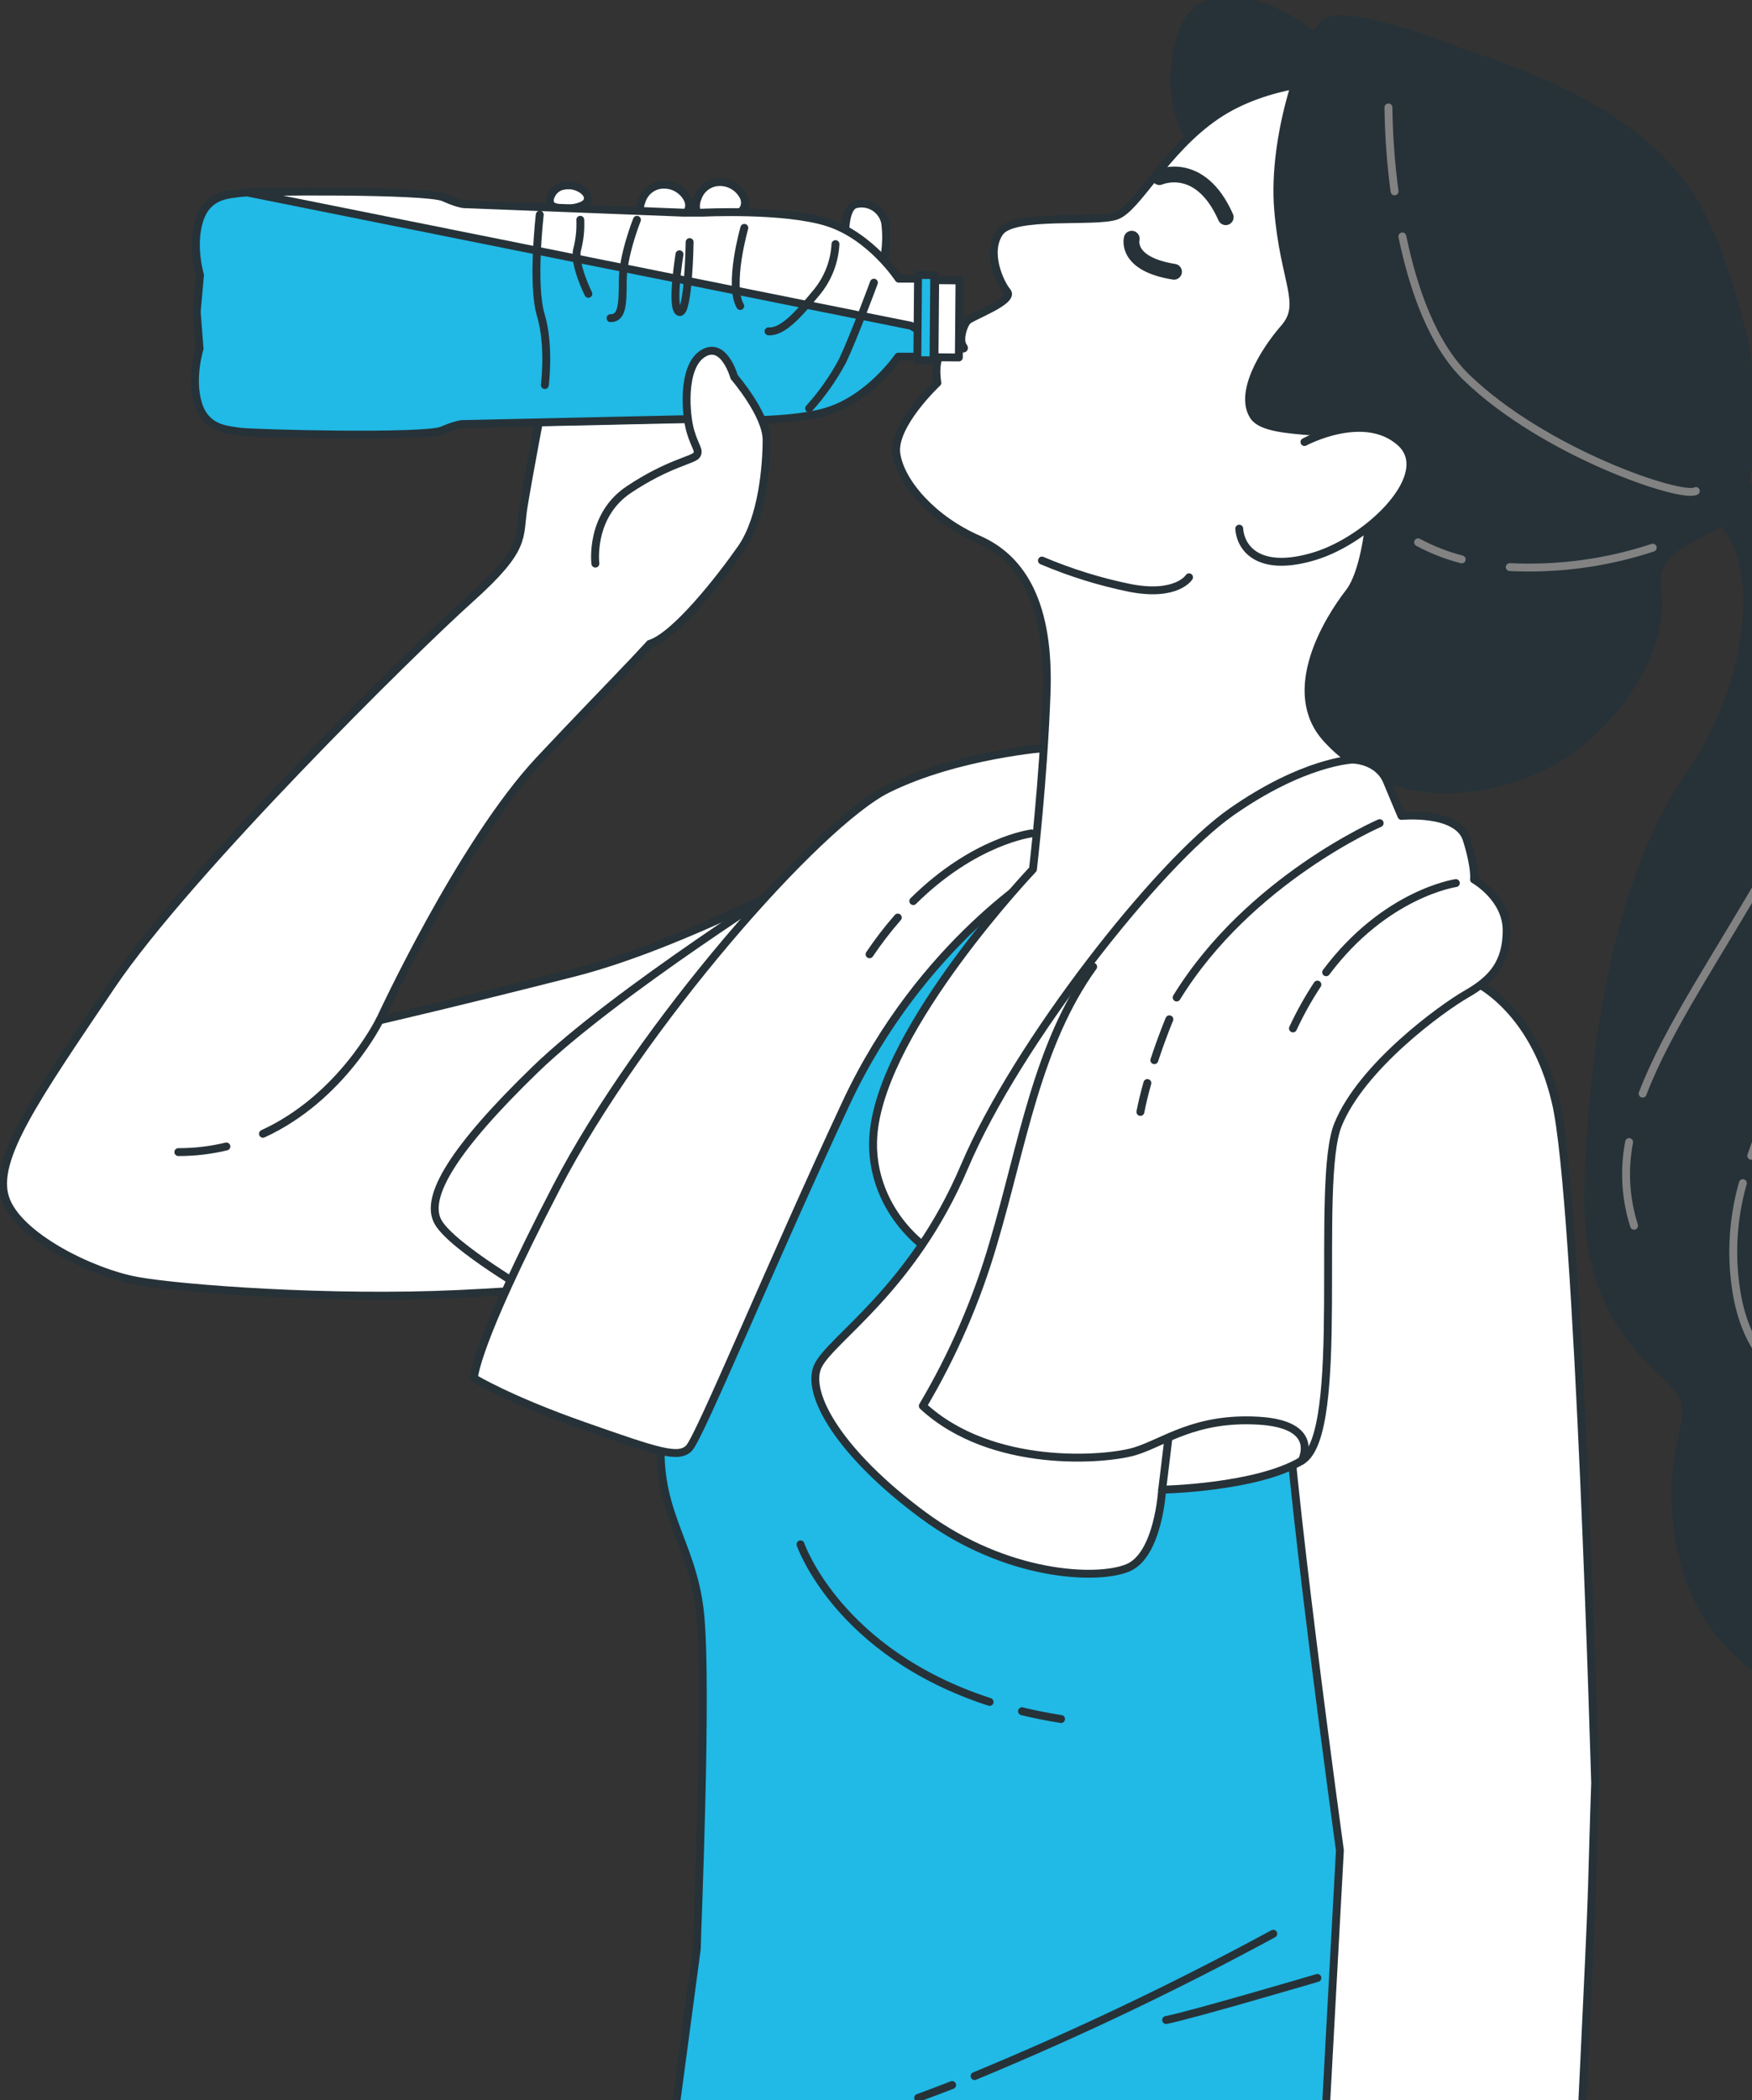 <svg width="222" height="266" viewBox="0 0 222 266" fill="none" xmlns="http://www.w3.org/2000/svg">
<rect x="0" y="0" width="222" height="266" fill="#333333" stroke="none"/>
<g clip-path="url(#clip0_136_583)">
<path d="M172.188 5.699C172.188 5.699 169.5 6.931 165.845 4.047C162.189 1.163 152.16 -3.668 149.658 4.605C147.157 12.879 150.619 18.655 153.314 20.19C156.009 21.725 164.265 19.035 166.573 15.763C168.881 12.491 175.65 8.009 172.188 5.699Z" fill="#263238" stroke="#263238" stroke-linecap="round" stroke-linejoin="round"/>
<path d="M180.524 282.612H83.504L88.291 246.822C88.291 245.155 89.716 213.155 88.678 204.022C87.64 194.888 82.66 191.151 83.907 180.559C85.154 169.968 107.544 131.564 107.544 131.564C107.544 131.564 115.638 116.832 123.104 110.8C130.57 104.767 137.199 103.116 142.388 103.116C147.577 103.116 180.098 121.182 183.033 128.036C185.968 134.89 174.514 238.688 174.514 238.688L180.524 282.612Z" fill="#21B9E5" stroke="#263238" stroke-linecap="round" stroke-linejoin="round"/>
<path d="M120.649 264.058C119.216 264.616 117.775 265.167 116.342 265.686" stroke="#263238" stroke-linecap="round" stroke-linejoin="round"/>
<path d="M161.34 244.899C149.047 251.566 136.413 257.583 123.491 262.926" stroke="#263238" stroke-linecap="round" stroke-linejoin="round"/>
<path d="M166.932 250.497C166.932 250.497 150.667 255.289 147.763 255.824" stroke="#263238" stroke-linecap="round" stroke-linejoin="round"/>
<path d="M129.501 216.722C131.05 217.102 132.715 217.435 134.45 217.707" stroke="#263238" stroke-linecap="round" stroke-linejoin="round"/>
<path d="M101.434 195.585C101.434 195.585 106.135 209.294 125.396 215.543" stroke="#263238" stroke-linecap="round" stroke-linejoin="round"/>
<path d="M199.684 282.612H167.156L169.782 234.33C169.782 234.33 162.734 183.257 162.943 173.705C163.152 164.152 163.563 140.279 171.648 131.145C179.734 122.011 186.363 124.089 186.363 124.089C186.363 124.089 194.248 127.191 197.152 139.659C200.056 152.126 202.124 225.817 202.124 225.817C202.124 225.817 201.923 231.632 201.714 239.316C201.512 246.155 200.01 276.146 199.684 282.612Z" fill="white" stroke="#263238" stroke-linecap="round" stroke-linejoin="round"/>
<path d="M68.782 50.825C68.782 50.825 66.985 60.207 66.342 64.185C65.699 68.162 66.853 69.325 59.542 75.877C52.231 82.429 23.745 110.559 14.119 124.826C4.492 139.093 -0.891 146.792 0.65 151.677C2.192 156.562 11.679 161.175 17.325 162.206C22.971 163.237 41.961 164.649 58.133 163.873C74.304 163.098 83.148 161.819 83.148 161.819L108.427 107.768C108.427 107.768 87.896 119.329 72.755 123.182C57.614 127.036 48.118 129.214 48.118 129.214C48.118 129.214 58.388 106.868 68.394 96.207C78.401 85.546 83.791 80.498 87.16 75.745C90.529 70.992 95.114 52.368 95.114 52.368L68.782 50.825Z" fill="white" stroke="#263238" stroke-linecap="round" stroke-linejoin="round"/>
<path d="M101.31 110.939C101.31 110.939 77.983 125.601 67.798 135.471C57.614 145.342 53.679 151.607 55.523 154.794C57.366 157.98 67.798 164.005 67.798 164.005C67.798 164.005 70.4 157.135 81.739 142.574C93.077 128.012 101.31 110.939 101.31 110.939Z" stroke="#263238" stroke-linecap="round" stroke-linejoin="round"/>
<path d="M132.738 94.703C132.738 94.703 121.369 95.54 112.509 99.898C103.649 104.255 81.08 130.021 70.547 150.296C60.014 170.572 60.053 174.542 60.053 174.542C60.053 174.542 64.398 177.217 73.924 180.567C83.45 183.916 85.96 184.746 87.299 183.412C88.639 182.079 97.662 160.151 107.196 139.728C116.73 119.305 132.405 110.094 132.405 110.094L132.738 94.703Z" fill="white" stroke="#263238" stroke-linecap="round" stroke-linejoin="round"/>
<path d="M113.763 116.204C112.472 117.676 111.277 119.23 110.185 120.856" stroke="#263238" stroke-linecap="round" stroke-linejoin="round"/>
<path d="M130.694 105.55C130.694 105.55 123.452 106.457 115.723 114.118" stroke="#263238" stroke-linecap="round" stroke-linejoin="round"/>
<path d="M169.325 10.188C169.325 10.188 160.682 10.188 154.145 14.616C147.608 19.043 144.146 26.355 141.459 27.316C138.771 28.277 128.386 26.928 126.659 29.433C124.931 31.937 126.659 35.783 127.619 36.938C128.579 38.094 123.197 40.04 122.624 40.59C122.05 41.141 121.47 43.095 122.043 43.862C122.616 44.63 120.889 43.475 119.549 44.436C118.209 45.398 118.774 48.483 118.774 48.483C118.774 48.483 113.012 53.864 113.585 57.524C114.158 61.184 118.232 65.797 123.963 68.302C129.695 70.806 133.002 76.753 132.614 87.732C132.227 98.712 130.887 110.094 130.887 110.094C130.887 110.094 112.052 129.912 110.704 143.388C109.357 156.864 125.884 167.781 137.997 157.391C150.11 147.001 163.95 117.948 167.985 112.366C172.02 106.783 168.364 89.469 178.936 79.459C189.508 69.449 201.783 53.678 201.009 42.133C200.234 30.588 191.428 11.917 169.325 10.188Z" fill="white" stroke="#263238" stroke-linecap="round" stroke-linejoin="round"/>
<path d="M143.403 30.231C143.403 30.231 142.543 33.434 148.762 34.418" stroke="#263238" stroke-width="2" stroke-linecap="round" stroke-linejoin="round"/>
<path d="M146.919 22.431C146.919 22.431 152.054 20.152 155.314 27.51" stroke="#263238" stroke-width="2" stroke-linecap="round" stroke-linejoin="round"/>
<path d="M150.667 73.109C150.667 73.109 149.119 75.613 143.171 74.458C139.349 73.68 135.615 72.518 132.026 70.992" stroke="#263238" stroke-linecap="round" stroke-linejoin="round"/>
<path d="M221.223 61.758C221.223 61.758 234.792 64.456 243.977 71.326C253.162 78.195 258.917 96.913 256.384 110.001C253.852 123.089 248.113 133.006 251.559 136.914C255.006 140.822 261.418 146.342 260.52 156.926C259.621 167.51 246.045 175.325 250.413 180.652C254.781 185.979 260.295 193.996 254.092 202.967C247.888 211.938 238.958 211.434 238.958 213.993C238.958 216.551 245.387 216.063 243.783 218.133C242.18 220.203 234.366 217.443 230.455 215.807C226.543 214.171 215.949 209.341 213.191 196.935C210.434 184.529 215.035 180.373 213.191 176.698C211.348 173.023 200.8 168.649 201.249 150.932C201.698 133.215 204.92 111.389 213.881 98.495C222.841 85.6 223.531 69.775 217.327 65.379C217.327 65.379 217.769 59.517 221.223 61.758Z" fill="#263238" stroke="#263238" stroke-linecap="round" stroke-linejoin="round"/>
<path d="M184.835 6.528C184.835 6.528 170.221 0.566 167.727 3.062C165.233 5.559 161.19 17.306 161.957 26.54C162.724 35.775 165.419 38.473 162.731 41.551C160.044 44.63 156.962 49.825 158.859 52.709C160.756 55.593 172.126 53.67 173.28 56.748C174.434 59.827 173.659 71.566 170.956 75.032C168.253 78.498 162.693 87.538 168.068 93.508C173.442 99.479 182.488 101.968 193.06 98.122C203.632 94.276 211.167 82.568 210.013 74.814C208.859 67.061 220.004 68.852 221.158 61.346C222.312 53.841 222.707 47.491 219.238 36.713C215.768 25.936 212.43 15.36 184.835 6.528Z" fill="#263238" stroke="#263238" stroke-linecap="round" stroke-linejoin="round"/>
<path d="M220.843 149.839C219.483 154.603 219.257 159.619 220.185 164.486C224.452 185.335 249.398 173.705 242.219 164.486C235.039 155.267 229.579 163.113 229.579 163.113" stroke="#828282" stroke-linecap="round" stroke-linejoin="round"/>
<path d="M238.958 90.71C239.467 94.306 239.53 97.953 239.144 101.565C237.464 118.375 226.698 132.339 221.904 146.373" stroke="#828282" stroke-linecap="round" stroke-linejoin="round"/>
<path d="M206.43 144.636C205.752 148.166 205.967 151.81 207.057 155.235" stroke="#828282" stroke-linecap="round" stroke-linejoin="round"/>
<path d="M224.112 72.442C224.112 72.442 235.047 90.578 224.112 109.737C217.645 121.065 211.325 130.16 208.142 138.503" stroke="#828282" stroke-linecap="round" stroke-linejoin="round"/>
<path d="M177.697 29.945C179.068 36.566 181.507 43.63 185.837 47.817C195.75 57.392 213.176 63.208 214.887 62.184" stroke="#828282" stroke-linecap="round" stroke-linejoin="round"/>
<path d="M175.931 13.608C175.977 17.163 176.235 20.713 176.706 24.238" stroke="#828282" stroke-linecap="round" stroke-linejoin="round"/>
<path d="M185.217 70.845C183.294 70.348 181.437 69.622 179.687 68.682" stroke="#828282" stroke-linecap="round" stroke-linejoin="round"/>
<path d="M209.42 69.364C203.583 71.288 197.442 72.121 191.304 71.822" stroke="#828282" stroke-linecap="round" stroke-linejoin="round"/>
<path d="M171.377 96.2C171.377 96.2 174.599 96.2 175.745 98.96C176.891 101.72 177.581 103.333 177.581 103.333C177.581 103.333 184.706 102.643 185.852 106.318C186.998 109.993 186.774 111.381 186.774 111.381C186.774 111.381 190.91 113.707 190.91 117.824C190.91 121.942 189.074 124.027 185.852 125.873C182.63 127.718 172.531 135.068 169.542 142.434C166.552 149.8 170.688 181.536 164.949 184.986C159.21 188.437 147.26 188.662 147.26 188.662C147.26 188.662 146.795 196.935 142.923 198.555C139.05 200.176 127.534 199.703 116.962 191.887C106.39 184.071 102.03 176.473 103.633 173.022C105.237 169.572 115.584 163.361 122.221 147.722C128.858 132.083 146.795 109.319 155.988 102.868C165.181 96.417 171.377 96.2 171.377 96.2Z" fill="white" stroke="#263238" stroke-linecap="round" stroke-linejoin="round"/>
<path d="M147.26 188.669L148.05 182.156" stroke="#263238" stroke-linecap="round" stroke-linejoin="round"/>
<path d="M174.823 104.248C174.823 104.248 158.288 111.381 149.095 126.33" stroke="#263238" stroke-linecap="round" stroke-linejoin="round"/>
<path d="M166.932 124.694C165.761 126.464 164.725 128.32 163.834 130.246" stroke="#263238" stroke-linecap="round" stroke-linejoin="round"/>
<path d="M184.474 111.838C184.474 111.838 175.536 113.118 168.039 123.135" stroke="#263238" stroke-linecap="round" stroke-linejoin="round"/>
<path d="M164.949 184.986C164.949 184.986 167.474 180.381 159.435 179.923C151.396 179.466 147.484 182.683 143.813 183.8C140.142 184.916 125.66 186.126 116.931 178.055C120.774 171.572 123.782 164.629 125.884 157.391C129.563 144.985 131.398 132.324 138.516 122.43" fill="white"/>
<path d="M164.949 184.986C164.949 184.986 167.474 180.381 159.435 179.923C151.396 179.466 147.484 182.683 143.813 183.8C140.142 184.916 125.66 186.126 116.931 178.055C120.774 171.572 123.782 164.629 125.884 157.391C129.563 144.985 131.398 132.324 138.516 122.43" stroke="#263238" stroke-linecap="round" stroke-linejoin="round"/>
<path d="M145.385 137.162C145.052 138.348 144.743 139.589 144.503 140.822" stroke="#263238" stroke-linecap="round" stroke-linejoin="round"/>
<path d="M148.174 129.09C148.174 129.09 147.252 131.277 146.268 134.27" stroke="#263238" stroke-linecap="round" stroke-linejoin="round"/>
<path d="M107.118 29.138C107.118 29.138 107.118 26.424 108.296 25.905C108.703 25.782 109.131 25.746 109.553 25.799C109.975 25.851 110.381 25.991 110.746 26.21C111.11 26.43 111.425 26.722 111.67 27.07C111.915 27.418 112.085 27.814 112.168 28.231C112.369 29.796 112.308 31.384 111.99 32.93C111.99 32.93 108.915 30.03 107.118 29.138Z" fill="white" stroke="#263238" stroke-linecap="round" stroke-linejoin="round"/>
<path d="M88.376 25.153C88.523 24.66 88.796 24.215 89.168 23.861C89.541 23.508 89.999 23.258 90.498 23.137C91.262 22.966 92.062 23.069 92.758 23.427C93.454 23.785 94.003 24.377 94.308 25.099C94.634 26.246 94.092 27.114 92.241 27.556C90.39 27.998 88.701 27.611 88.322 26.897C88.12 26.33 88.139 25.707 88.376 25.153Z" fill="white" stroke="#263238" stroke-linecap="round" stroke-linejoin="round"/>
<path d="M81.297 25.479C81.444 24.986 81.717 24.541 82.09 24.187C82.462 23.833 82.92 23.584 83.419 23.462C84.183 23.293 84.982 23.396 85.678 23.755C86.374 24.113 86.923 24.703 87.23 25.424C87.555 26.572 87.013 27.44 85.162 27.882C83.311 28.324 81.623 27.936 81.243 27.223C81.041 26.655 81.061 26.032 81.297 25.479Z" fill="white" stroke="#263238" stroke-linecap="round" stroke-linejoin="round"/>
<path d="M69.835 24.757C69.975 24.423 70.202 24.132 70.492 23.914C70.782 23.696 71.124 23.559 71.485 23.517C72.84 23.253 74.18 24.052 74.428 24.765C74.675 25.479 74.249 26.029 72.817 26.316C71.384 26.603 70.075 26.316 69.781 25.882C69.699 25.704 69.661 25.509 69.67 25.313C69.68 25.117 69.736 24.927 69.835 24.757Z" fill="white" stroke="#263238" stroke-linecap="round" stroke-linejoin="round"/>
<path d="M24.923 39.489L25.341 34.837C25.341 34.837 24.218 31.116 25.271 27.859C26.325 24.602 29.02 24.657 30.561 24.432C32.102 24.207 54.051 24.029 56.22 25.006C58.388 25.983 59.039 25.866 59.039 25.866L86.618 26.936H89.05C89.05 26.936 99.32 26.424 104.826 28.146C110.333 29.867 113.872 35.295 113.872 35.295H116.567L116.528 40.211V45.126H113.833C113.833 45.126 110.193 50.484 104.663 52.105C99.134 53.725 88.872 53.05 88.872 53.05H86.432L58.845 53.655C58.845 53.655 58.202 53.531 56.011 54.469C53.819 55.408 31.885 54.865 30.352 54.617C28.819 54.369 26.116 54.338 25.116 51.097C24.117 47.856 25.302 44.118 25.302 44.118L24.923 39.489Z" fill="white" stroke="#263238" stroke-linecap="round" stroke-linejoin="round"/>
<path d="M24.923 39.489L25.341 34.837C25.341 34.837 24.218 31.115 25.271 27.859C26.325 24.602 29.02 24.657 30.561 24.432C30.693 24.432 30.979 24.393 31.335 24.377L115.444 41.257L116.513 41.885V45.173H113.818C113.818 45.173 110.178 50.531 104.648 52.151C99.118 53.772 88.856 53.097 88.856 53.097H86.416L58.83 53.702C58.83 53.702 58.187 53.578 55.995 54.516C53.803 55.454 31.87 54.911 30.336 54.663C28.803 54.415 26.1 54.384 25.101 51.143C24.102 47.902 25.287 44.165 25.287 44.165L24.923 39.489Z" fill="#21B9E5" stroke="#263238" stroke-linecap="round" stroke-linejoin="round"/>
<path d="M116.327 34.823L118.38 34.84L118.289 45.633L116.237 45.616L116.327 34.823Z" fill="#21B9E5" stroke="#263238" stroke-linecap="round" stroke-linejoin="round"/>
<path d="M118.498 35.485L121.58 35.511L121.499 45.272L118.416 45.246L118.498 35.485Z" fill="white" stroke="#263238" stroke-linecap="round" stroke-linejoin="round"/>
<path d="M82.382 81.529C85.588 80.498 91.234 73.311 93.929 69.457C96.624 65.604 97.135 58.92 97.135 55.71C97.135 52.5 93.031 47.747 93.031 47.747C93.031 47.747 91.745 43.095 89.05 44.793C86.355 46.491 86.874 52.624 87.501 54.679C88.128 56.733 88.663 57.005 88.275 57.633C87.888 58.261 84.682 58.664 79.679 62.006C74.675 65.348 75.442 71.38 75.442 71.38" fill="white"/>
<path d="M82.382 81.529C85.588 80.498 91.234 73.311 93.929 69.457C96.624 65.604 97.135 58.92 97.135 55.71C97.135 52.5 93.031 47.747 93.031 47.747C93.031 47.747 91.745 43.095 89.05 44.793C86.355 46.491 86.874 52.624 87.501 54.679C88.128 56.733 88.663 57.005 88.275 57.633C87.888 58.261 84.682 58.664 79.679 62.006C74.675 65.348 75.442 71.38 75.442 71.38" stroke="#263238" stroke-linecap="round" stroke-linejoin="round"/>
<path d="M105.864 30.914C105.748 33.123 104.934 35.238 103.54 36.954C101.217 39.784 99.18 42.095 97.383 41.963" stroke="#263238" stroke-linecap="round" stroke-linejoin="round"/>
<path d="M94.316 28.859C94.316 28.859 92.256 36.054 93.797 38.753" stroke="#263238" stroke-linecap="round" stroke-linejoin="round"/>
<path d="M87.385 30.658C87.385 30.658 87.253 39.784 86.099 39.52C84.945 39.257 86.099 32.201 86.099 32.201" stroke="#263238" stroke-linecap="round" stroke-linejoin="round"/>
<path d="M80.709 27.835C80.709 27.835 78.912 32.333 78.912 35.543C78.912 38.753 78.788 40.295 77.363 40.295" stroke="#263238" stroke-linecap="round" stroke-linejoin="round"/>
<path d="M73.529 27.835C73.586 29.088 73.456 30.343 73.142 31.557C72.631 33.356 74.552 37.21 74.552 37.21" stroke="#263238" stroke-linecap="round" stroke-linejoin="round"/>
<path d="M68.394 27.192C68.394 27.192 67.364 36.054 68.526 39.908C69.688 43.761 69.037 48.77 69.037 48.77" stroke="#263238" stroke-linecap="round" stroke-linejoin="round"/>
<path d="M110.735 35.799C110.735 35.799 108.172 42.738 106.762 45.692C105.602 47.869 104.179 49.895 102.526 51.725" stroke="#263238" stroke-linecap="round" stroke-linejoin="round"/>
<path d="M28.687 145.195C26.693 145.674 24.65 145.914 22.599 145.908" stroke="#263238" stroke-linecap="round" stroke-linejoin="round"/>
<path d="M48.118 129.183C48.118 129.183 43.355 138.992 33.318 143.59" stroke="#263238" stroke-linecap="round" stroke-linejoin="round"/>
<path d="M165.29 55.981C165.29 55.981 172.787 51.941 177.403 55.981C182.018 60.021 173.53 68.302 166.637 70.418C159.744 72.535 157.22 69.643 157.026 66.953" fill="white"/>
<path d="M165.29 55.981C165.29 55.981 172.787 51.941 177.403 55.981C182.018 60.021 173.53 68.302 166.637 70.418C159.744 72.535 157.22 69.643 157.026 66.953" stroke="#263238" stroke-linecap="round" stroke-linejoin="round"/>
</g>
<defs>
<clipPath id="clip0_136_583">
<rect width="261" height="283" fill="white" transform="matrix(-1 0 0 1 261 0)"/>
</clipPath>
</defs>
</svg>
